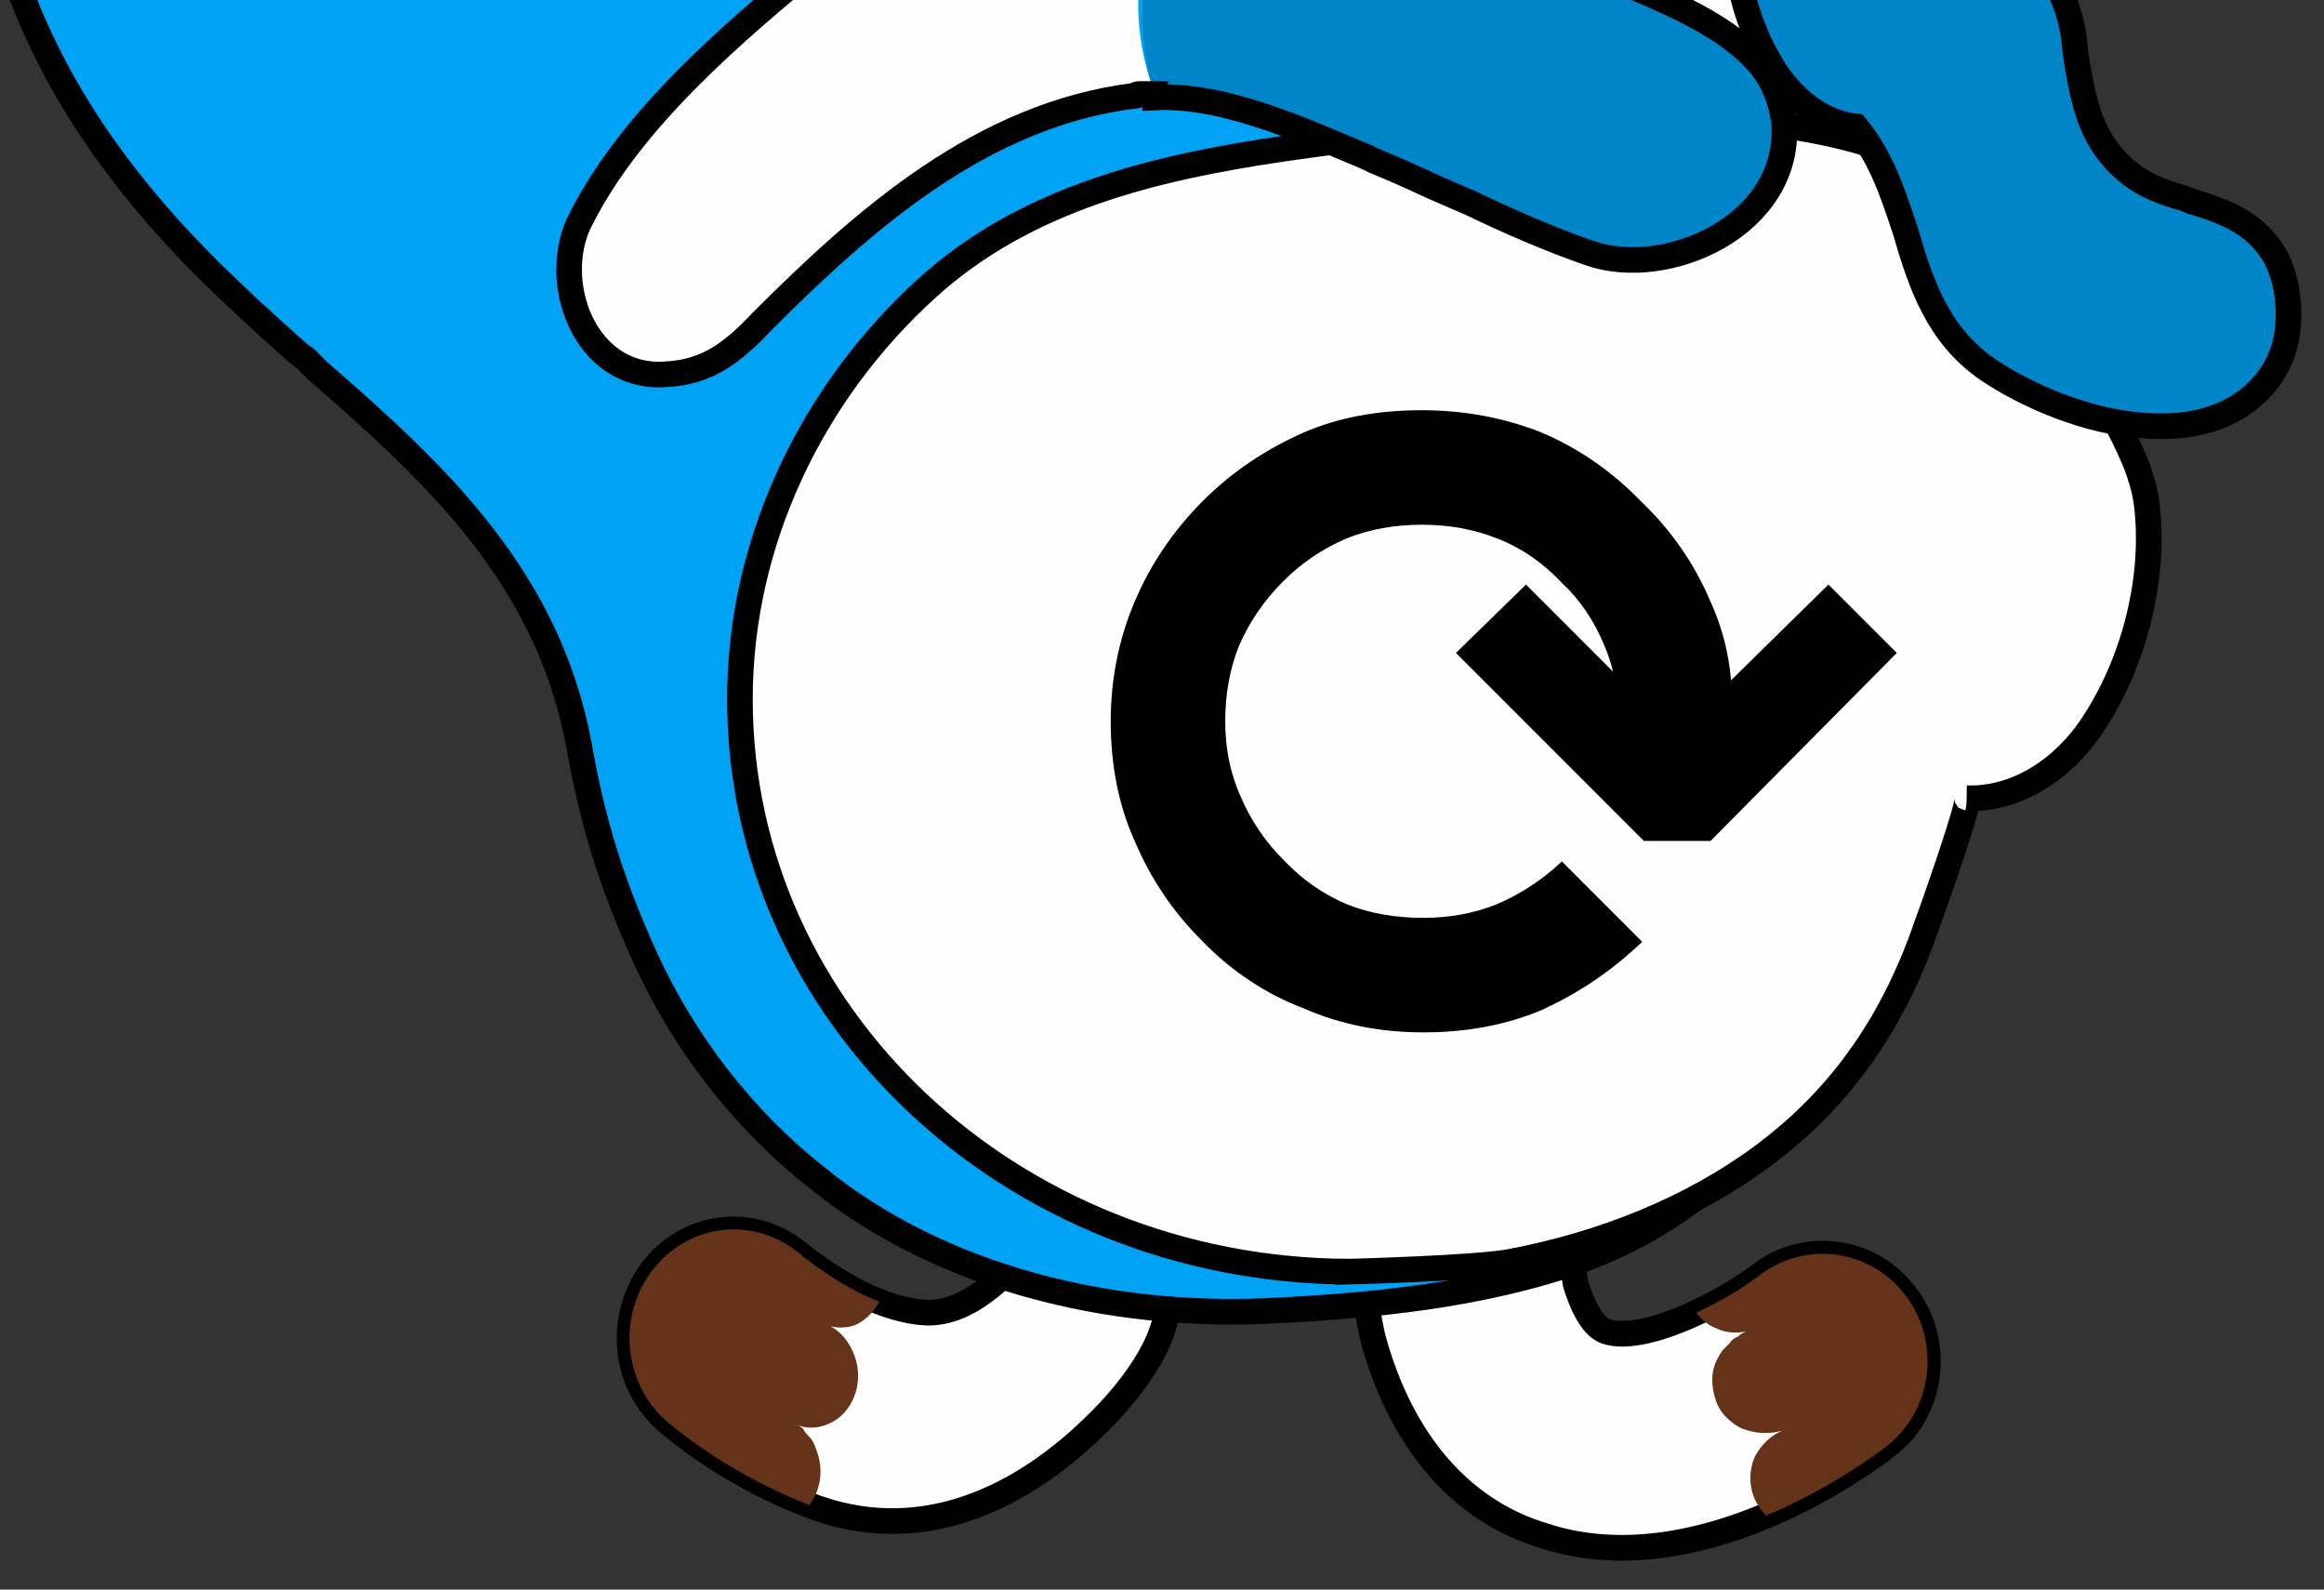 <svg version="1.2" xmlns="http://www.w3.org/2000/svg" viewBox="0 0 136 93" width="136" height="93"><rect x="0" y="0" width="136" height="93" fill="#333333" stroke="none"/><defs><clipPath clipPathUnits="userSpaceOnUse" id="cp1"><path d="m89.76 59.44q0.09 0.04 0.19 0.09c3.04 1.53 4.29 5.29 2.8 8.41-1.17 2.44-0.8 6.04-0.59 7.14 0.32 1 0.94 2.52 1.85 2.82 2.06 0.7 6.63-1.51 8.99-3.31 2.72-2.06 6.55-1.49 8.58 1.29 2.02 2.76 1.48 6.69-1.22 8.77-1.11 0.85-11.06 8.23-20.15 5.2-3.29-1.1-7.66-3.96-9.86-11.34l-0.1-0.39c-0.2-0.88-1.86-8.73 1.49-15.72 1.46-3.05 5.02-4.34 8.02-2.96z"/></clipPath><clipPath clipPathUnits="userSpaceOnUse" id="cp2"><path d="m61.3 72.31q-0.16 0.06-0.31 0.15-0.15 0.08-0.29 0.18-0.14 0.09-0.27 0.21-0.13 0.11-0.25 0.23c-1.61 1.72-3.44 3.71-5.88 3.68-2.68-0.03-5.56-1.84-7.63-3.51-2.67-2.14-6.49-1.63-8.55 1.14-2.06 2.77-1.59 6.75 1.06 8.91 2.41 1.97 5.18 3.56 8.03 4.7 6.51 2.6 12.62-0.19 17.32-5 1.63-1.67 4.4-5.05 3.72-7.69-0.7-2.69-4.71-3.94-6.95-3z"/></clipPath></defs><style>.a{fill:#fefefe;stroke:#000;stroke-width:1.5}.b{fill:#64331a}.c{fill:#00a2f6;stroke:#000;stroke-width:1.5}.d{fill:#fefefe}.e{fill:#0085c9;stroke:#000;stroke-width:1.5}.f{fill:#0085c9}.g{fill:none;stroke:#000;stroke-width:1.5}
</style><path fill-rule="evenodd" class="a" d="m89.8 59.4q0.1 0.1 0.2 0.1c3 1.6 4.2 5.3 2.8 8.4-1.2 2.5-0.8 6.1-0.6 7.2 0.3 1 0.9 2.5 1.8 2.8 2.1 0.7 6.6-1.5 9-3.3 2.7-2.1 6.6-1.5 8.6 1.3 2 2.7 1.5 6.7-1.2 8.7-1.1 0.9-11.1 8.3-20.2 5.2-3.3-1-7.7-3.9-9.8-11.3l-0.1-0.4c-0.2-0.9-1.9-8.7 1.4-15.7 1.5-3.1 5.1-4.3 8.1-3z"/><g clip-path="url(#cp1)"><path fill-rule="evenodd" class="b" d="m100.4 77.7c0.6 0.3 1.2 0.3 1.8 0.2q-0.3 0.1-0.5 0.3-0.3 0.1-0.5 0.4-0.2 0.2-0.4 0.4-0.2 0.3-0.3 0.5-0.3 0.6-0.3 1.2 0 0.6 0.2 1.2 0.2 0.6 0.6 1 0.5 0.5 1 0.7c0.8 0.3 1.6 0.3 2.3 0.1-0.7 0.3-1.2 0.8-1.6 1.5-0.7 1.6 0 3.4 1.6 4.1q0.2 0 0.3 0.1c3.8-1.8 6.5-3.7 7.1-4.2q1.3-0.9 2-2.2 0.8-1.3 1-2.8 0.3-1.5-0.1-3-0.4-1.4-1.3-2.7c-2.6-3.3-7.4-4-10.8-1.5-1.1 0.7-2.4 1.5-3.8 2.2 0.1 1.1 0.7 2.1 1.7 2.5z"/></g><path fill-rule="evenodd" class="a" d="m61.3 72.3q-0.2 0.1-0.3 0.2-0.2 0-0.3 0.1-0.1 0.1-0.3 0.2-0.1 0.2-0.2 0.3c-1.6 1.7-3.5 3.7-5.9 3.7-2.7-0.1-5.6-1.9-7.6-3.5-2.7-2.2-6.5-1.7-8.6 1.1-2 2.8-1.6 6.7 1.1 8.9 2.4 2 5.2 3.6 8 4.7 6.5 2.6 12.6-0.2 17.3-5 1.7-1.7 4.4-5.1 3.7-7.7-0.6-2.7-4.7-3.9-6.9-3z"/><g clip-path="url(#cp2)"><path fill-rule="evenodd" class="b" d="m50.1 77.5c-0.5 0.2-1 0.2-1.5 0.1 0.6 0.3 1.1 0.9 1.4 1.7 0.6 1.6-0.1 3.4-1.5 4-0.7 0.3-1.4 0.3-2 0q0.3 0.1 0.5 0.3 0.1 0.2 0.3 0.4 0.2 0.2 0.3 0.4 0.1 0.2 0.2 0.5c0.6 1.6-0.1 3.4-1.5 4-0.1 0.1-0.2 0.1-0.4 0.1-5-3-11.1-6.3-10.2-14.1 1.3-10.8 12.1-2.5 16.1 0.1-0.1 1-0.7 2-1.7 2.5z"/></g><path fill-rule="evenodd" class="c" d="m47.8 68.9c7.3 5.9 17.1 8.2 26.3 7.8 6.2-0.3 12.6-0.9 18.5-3 6.5-2.4 10.5-6.7 14.9-12q0.5-0.6 1-1.2l0.6-0.5c1.2-1.3 2.4-2.6 3-4.3 0.9-2.2 0.9-4.9 1-7.5 0-1.3 0-2.5 0.1-3.7q0.2-1.8 0.5-3.6c0.6-4 1.1-7.8 0.1-11.9-3-12.9-13-25-23.2-32.8 0.2-1 0.4-1.8 0.6-2.6l0.2-0.5c0.3-1 0.6-2 0.6-2.6q0.1-0.6 0-1c-0.8-0.7-1.1-0.9-1.3-1 0.2-0.7 1-1 1.7-1.3l0.5-0.2c1.5-0.7 2.8-1.4 3.1-2-0.5-1.8-1-2-1.7-2.3-3.6-1.2-5.2-3.3-7-5.5-1.5-1.8-3.1-3.8-5.9-5.5-2.5-1.5-6.5-3-10.7-4.5-4.7-1.8-9.6-3.6-12.3-5.5-0.8-0.6-2.4-1.6-4.3-2.7-3.9-2.3-9.1-5.3-10.5-7.2-0.7-1-3.2-1.6-5.9-2.2l-0.2-0.1-0.5-0.1c-2-0.4-3.9-0.8-4.4-1.5q-0.3-0.6-0.9-0.8-0.6-0.2-1.3-0.1c-1 0-2.2 0.3-3.6 0.8-3.6 1.3-8.1 3.7-9.8 5-0.7 0.5-1 0.7-1.4 1-3.5 2.1-6.4 4.6-8.8 8-4.7 6.6-7.3 14.9-7.8 23-0.7 10 3 19.1 9.2 26.6 2.6 3.2 5.5 5.9 8.5 8.6l0.8 0.7 0.4 0.3 0.7 0.7c6.9 6 13.5 12.1 15.3 22 0.8 4.5 1.9 8 3.8 12.2 2.3 5.1 5.8 9.6 10.1 13z"/><path fill-rule="evenodd" class="a" d="m78.9 74.4c0 0 7.7-0.2 9.6-0.6 5.2-1 10.4-3 14.7-6.2 4.7-3.5 7.7-8 9.6-13.6 0.2-0.5 2.6-7.3 2.3-7.3 3 0.1 5.7-1.8 7.3-4.2 2.5-3.7 3.8-8.8 3.2-13.2-0.5-3.1-2.5-5.3-3.3-8.2-0.8-3.2-2.6-6-5-8.2-4.6-4.3-10.8-5.6-16.8-5.9-8.5-0.4-17 0.5-25.4 1.7-7.5 1.1-15.1 2.9-20.9 8.2-6.7 6.1-10.9 14.8-10.9 24 0 18.5 15.9 33.4 35.6 33.5z"/><path fill-rule="evenodd" class="d" d="m108.5 6.1c0 0-5.1-0.4-9.6 2.9l-6.7-7 9.1-3.2 8.2-1.2 0.5 7.4z"/><path fill-rule="evenodd" class="e" d="m125.5 24.9c2.7 0.2 5.2-0.4 6.9-2.3 0.9-1 1.4-2.2 1.5-3.6 0.1-1.3-0.1-2.7-0.7-3.9-1.1-2-2.9-2.7-4.9-3.3l-0.5-0.2c-1.1-0.3-2.2-0.7-3.1-1.4-2.2-1.7-2.7-3.9-3.1-6.2l-0.1-0.6c-0.1-0.7-0.1-1.1-0.2-1.6-0.5-2.6-1.8-4.4-3.5-5.6-2-1.4-4.5-2-7.3-2-2.3 0-4.3 0.4-6.5 1.1l-2.1 0.9c-0.2 0.5-0.2 0.7-0.2 1.7 0.1 1.9 1 4.6 2.4 6.6 1.2 1.6 2.7 2.7 4.5 2.9 1.5 1.8 2.2 4 2.9 6.1 0.9 3.1 1.9 6.1 4.8 8.1 2.2 1.5 5.8 3.1 9.2 3.3z"/><path fill-rule="evenodd" class="d" d="m67.6 5.5c-0.4 0-0.8 0-1.2 0.1-8.9 1.1-15.8 7.2-21.8 13.2-1.7 1.8-3.2 3-5.7 3.1-4.7 0.3-6.8-5.5-4.9-9.1 3-5.9 8.9-10.9 14-15.1 4.9-4 10.9-6.7 17.5-6.3 1.8 0.1 3.7 0.3 5.5 0.7-2.1 1.5-3.6 3.7-4.2 6.2-0.4 1.8-0.2 4.7 0.8 7.2z"/><path fill-rule="evenodd" class="f" d="m80.2-6.1c4.4 1.3 9 2.5 13.2 4.4 3.1 1.4 7.4 2.8 9.7 5.6 0.7 0.9 1.1 1.9 1.3 3.2 0.5 6.1-6.9 9.3-11.4 7.7-4.3-1.5-8.4-3.6-12.6-5.4-3.7-1.5-8.6-3.9-12.8-3.7-0.8-2.6-1-5.7-0.5-7.6 0.6-2.6 2.1-5 4.2-6.7 3 0.7 5.9 1.6 8.9 2.5z"/><path fill-rule="evenodd" class="g" d="m34 12.8c-1.9 3.6 0.2 9.4 4.9 9.1 2.5-0.1 4-1.3 5.7-3.1 6-6 12.9-12.1 21.8-13.2q0.1-0.1 0.3-0.1h0.9v0.2c4.1-0.2 8.8 2 12.4 3.5l0.4 0.2q1.7 0.7 3.4 1.5l2.3 1c2.3 1.1 4.6 2.1 6.9 2.9 4.5 1.6 11.9-1.6 11.4-7.7-0.2-1.3-0.6-2.3-1.3-3.2-2.3-2.8-6.6-4.2-9.7-5.6-4.2-1.9-8.8-3.1-13.2-4.4q-1.2-0.4-2.3-0.7l1.7-2.9h-11.7l-0.9 1.2q-0.2 0-0.4-0.1-0.2 0-0.4 0-0.1 0-0.3 0-0.2 0-0.4 0c-6.6-0.4-12.6 2.3-17.5 6.3-5.1 4.2-11 9.2-14 15.1z"/><path class="rotate-infinite" d="m91.4 50.4l4.7 4.7q-2.6 2.5-5.9 4-3.1 1.3-6.9 1.3-3.8 0-7-1.4-3.4-1.3-6-4-2.5-2.5-3.9-5.8-1.4-3.1-1.4-7 0-3.7 1.4-7 1.4-3.3 4-5.9 2.5-2.5 5.9-4 3-1.3 6.9-1.3 3.7 0 7 1.3 3.3 1.4 5.9 4.1 2.6 2.5 4 5.8 1 2.2 1.2 4.6l5.7-5.6 4 4-10.9 11h-3.9l-11-11 4.1-4 5.1 5.1q-0.2-0.8-0.5-1.5-0.9-2.2-2.5-3.7-1.7-1.8-3.8-2.6-2-0.8-4.4-0.8-2.4 0-4.4 0.8-2.1 0.9-3.7 2.5-1.7 1.7-2.6 3.8-0.8 2-0.8 4.4 0 2.4 0.9 4.4 0.9 2.1 2.5 3.7 1.6 1.7 3.7 2.6 2 0.8 4.5 0.8 2.3 0 4.3-0.8 2.1-0.9 3.8-2.5z"/></svg>
